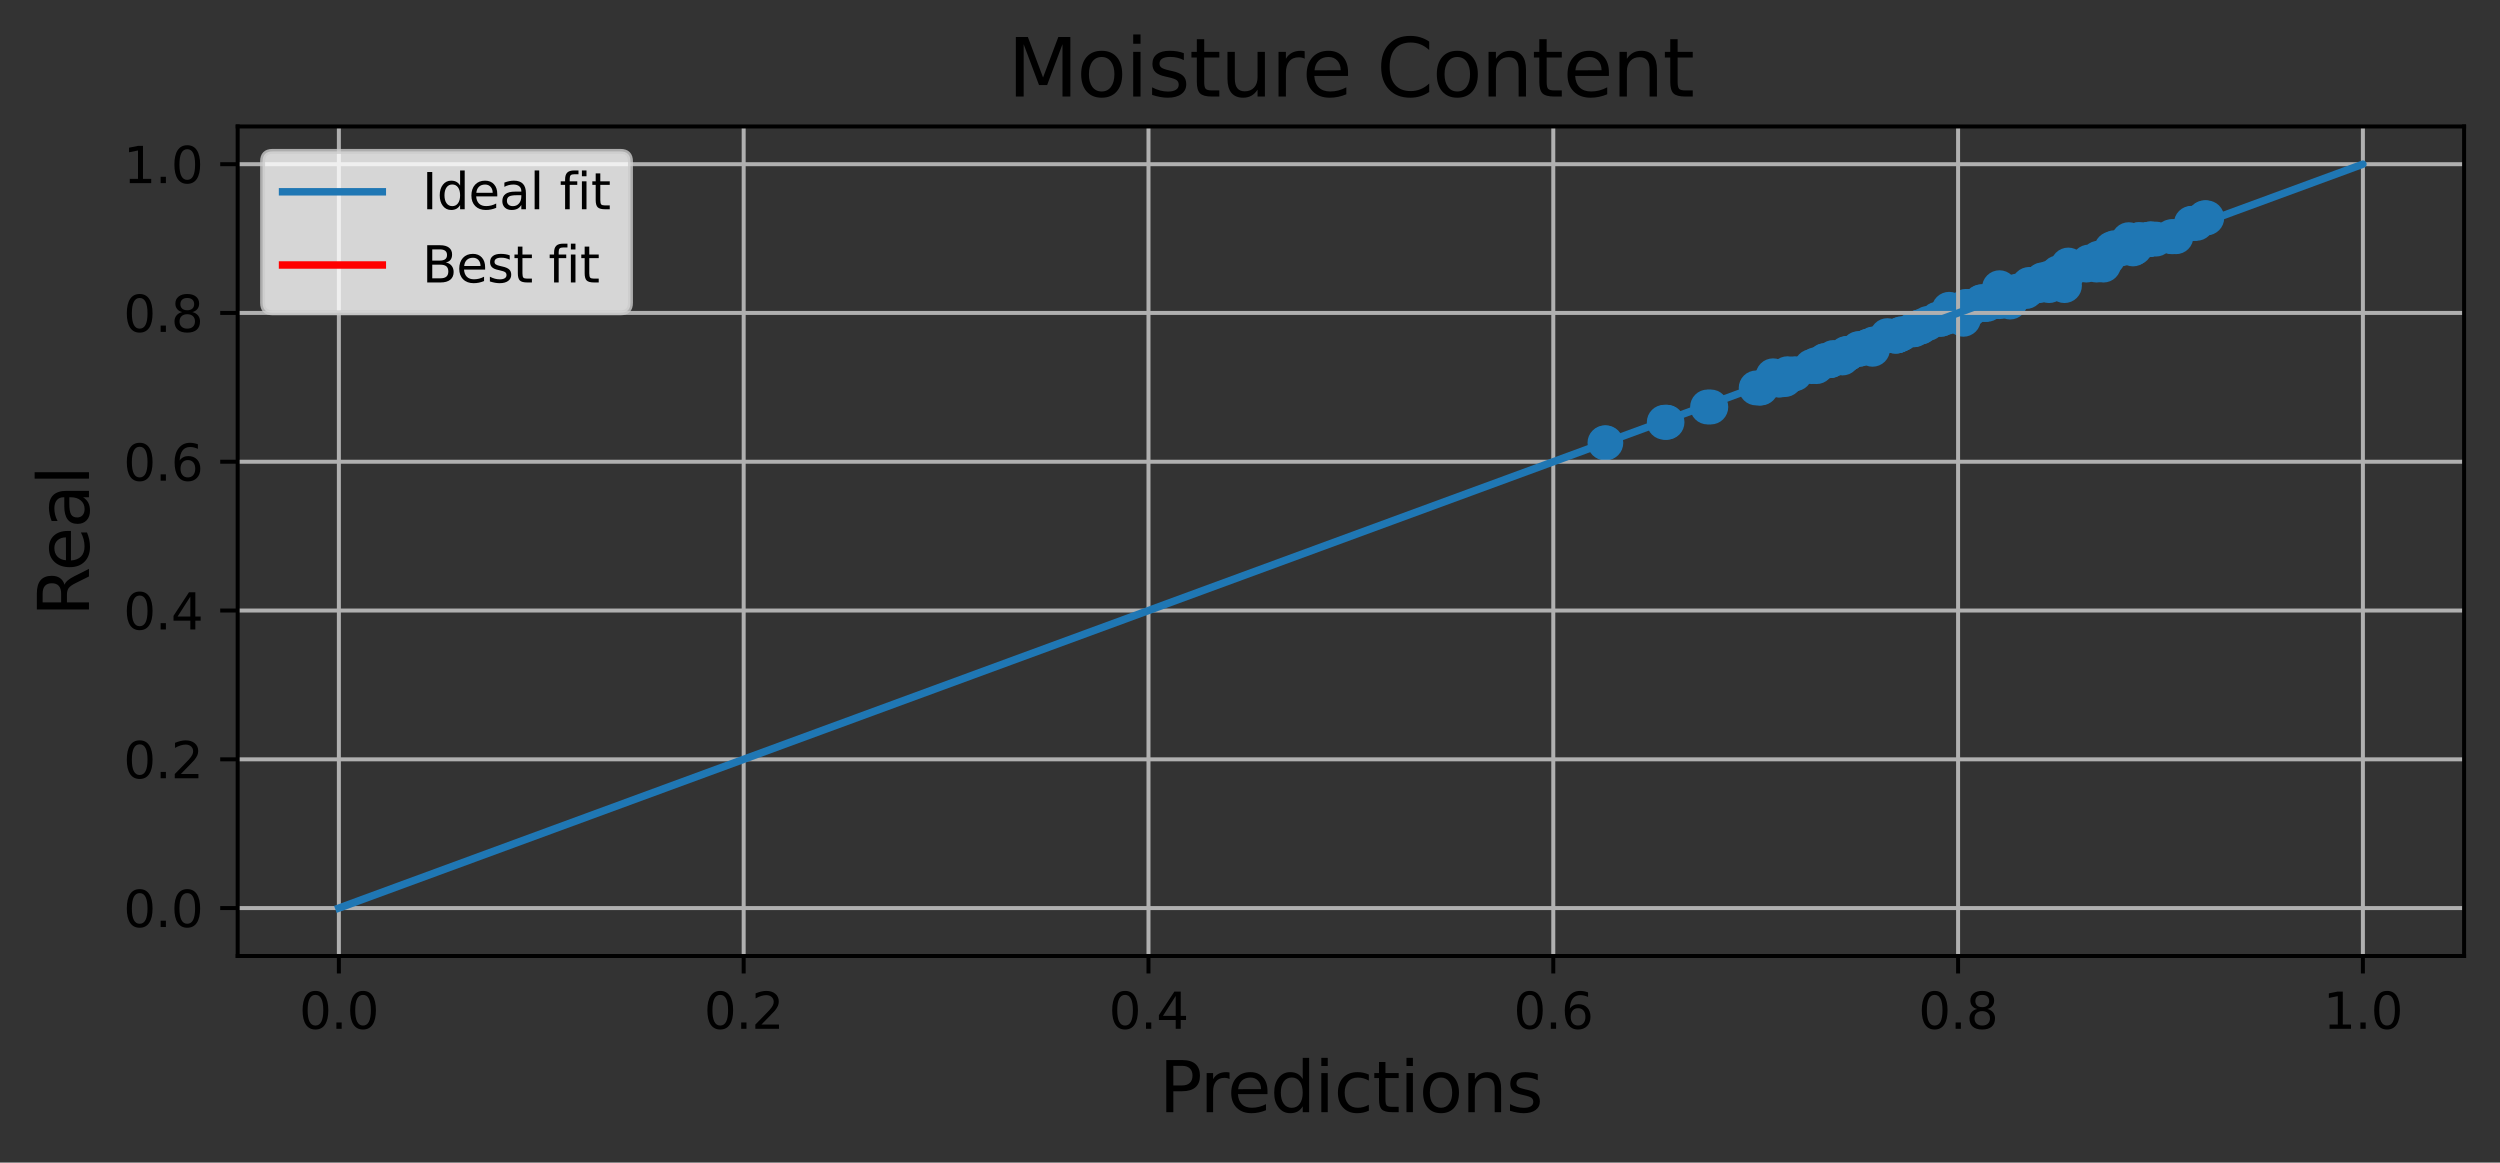 <?xml version="1.0" encoding="utf-8" standalone="no"?>
<!DOCTYPE svg PUBLIC "-//W3C//DTD SVG 1.1//EN"
  "http://www.w3.org/Graphics/SVG/1.1/DTD/svg11.dtd">
<svg xmlns:xlink="http://www.w3.org/1999/xlink" width="501.252pt" height="233.105pt" viewBox="0 0 501.252 233.105" xmlns="http://www.w3.org/2000/svg" version="1.1">
 <rect x="0" y="0" width="501.252" height="233.105" fill="#333333" stroke="none"/>
 <defs>
  <style type="text/css">*{stroke-linejoin: round; stroke-linecap: butt}</style>
 </defs>
 <g id="figure_1">
  <g id="patch_1">
   <path d="M 0 233.105 
L 501.252 233.105 
L 501.252 0 
L 0 0 
L 0 233.105 
z
" style="fill: none"/>
  </g>
  <g id="axes_1">
   <g id="patch_2">
    <path d="M 47.653 191.678 
L 494.053 191.678 
L 494.053 25.358 
L 47.653 25.358 
L 47.653 191.678 
z
" style="fill: none"/>
   </g>
   <g id="PathCollection_1">
    <defs>
     <path id="m47bbb4e711" d="M 0 3 
C 0.796 3 1.559 2.684 2.121 2.121 
C 2.684 1.559 3 0.796 3 0 
C 3 -0.796 2.684 -1.559 2.121 -2.121 
C 1.559 -2.684 0.796 -3 0 -3 
C -0.796 -3 -1.559 -2.684 -2.121 -2.121 
C -2.684 -1.559 -3 -0.796 -3 0 
C -3 0.796 -2.684 1.559 -2.121 2.121 
C -1.559 2.684 -0.796 3 0 3 
z
" style="stroke: #1f77b4"/>
    </defs>
    <g clip-path="url(#p35762d4faa)">
     <use xlink:href="#m47bbb4e711" x="432.263" y="47.937" style="fill: #1f77b4; stroke: #1f77b4"/>
     <use xlink:href="#m47bbb4e711" x="408.811" y="56.633" style="fill: #1f77b4; stroke: #1f77b4"/>
     <use xlink:href="#m47bbb4e711" x="380.241" y="67.297" style="fill: #1f77b4; stroke: #1f77b4"/>
     <use xlink:href="#m47bbb4e711" x="410.966" y="55.723" style="fill: #1f77b4; stroke: #1f77b4"/>
     <use xlink:href="#m47bbb4e711" x="439.769" y="44.775" style="fill: #1f77b4; stroke: #1f77b4"/>
     <use xlink:href="#m47bbb4e711" x="380.142" y="67.402" style="fill: #1f77b4; stroke: #1f77b4"/>
     <use xlink:href="#m47bbb4e711" x="418.311" y="53.143" style="fill: #1f77b4; stroke: #1f77b4"/>
     <use xlink:href="#m47bbb4e711" x="425.212" y="49.906" style="fill: #1f77b4; stroke: #1f77b4"/>
     <use xlink:href="#m47bbb4e711" x="356.083" y="76.098" style="fill: #1f77b4; stroke: #1f77b4"/>
     <use xlink:href="#m47bbb4e711" x="431.248" y="47.907" style="fill: #1f77b4; stroke: #1f77b4"/>
     <use xlink:href="#m47bbb4e711" x="397.761" y="60.556" style="fill: #1f77b4; stroke: #1f77b4"/>
     <use xlink:href="#m47bbb4e711" x="380.486" y="67.297" style="fill: #1f77b4; stroke: #1f77b4"/>
     <use xlink:href="#m47bbb4e711" x="440.421" y="44.775" style="fill: #1f77b4; stroke: #1f77b4"/>
     <use xlink:href="#m47bbb4e711" x="403.177" y="58.617" style="fill: #1f77b4; stroke: #1f77b4"/>
     <use xlink:href="#m47bbb4e711" x="393.08" y="62.554" style="fill: #1f77b4; stroke: #1f77b4"/>
     <use xlink:href="#m47bbb4e711" x="352.87" y="77.783" style="fill: #1f77b4; stroke: #1f77b4"/>
     <use xlink:href="#m47bbb4e711" x="352.773" y="77.783" style="fill: #1f77b4; stroke: #1f77b4"/>
     <use xlink:href="#m47bbb4e711" x="397.907" y="61.018" style="fill: #1f77b4; stroke: #1f77b4"/>
     <use xlink:href="#m47bbb4e711" x="321.968" y="88.791" style="fill: #1f77b4; stroke: #1f77b4"/>
     <use xlink:href="#m47bbb4e711" x="435.382" y="47.46" style="fill: #1f77b4; stroke: #1f77b4"/>
     <use xlink:href="#m47bbb4e711" x="410.043" y="56.484" style="fill: #1f77b4; stroke: #1f77b4"/>
     <use xlink:href="#m47bbb4e711" x="397.15" y="60.556" style="fill: #1f77b4; stroke: #1f77b4"/>
     <use xlink:href="#m47bbb4e711" x="370.442" y="70.892" style="fill: #1f77b4; stroke: #1f77b4"/>
     <use xlink:href="#m47bbb4e711" x="400.089" y="60.481" style="fill: #1f77b4; stroke: #1f77b4"/>
     <use xlink:href="#m47bbb4e711" x="359.894" y="74.934" style="fill: #1f77b4; stroke: #1f77b4"/>
     <use xlink:href="#m47bbb4e711" x="394.152" y="61.436" style="fill: #1f77b4; stroke: #1f77b4"/>
     <use xlink:href="#m47bbb4e711" x="394.925" y="62.017" style="fill: #1f77b4; stroke: #1f77b4"/>
     <use xlink:href="#m47bbb4e711" x="430.423" y="48.057" style="fill: #1f77b4; stroke: #1f77b4"/>
     <use xlink:href="#m47bbb4e711" x="428.961" y="48.057" style="fill: #1f77b4; stroke: #1f77b4"/>
     <use xlink:href="#m47bbb4e711" x="355.484" y="76.172" style="fill: #1f77b4; stroke: #1f77b4"/>
     <use xlink:href="#m47bbb4e711" x="423.987" y="49.667" style="fill: #1f77b4; stroke: #1f77b4"/>
     <use xlink:href="#m47bbb4e711" x="393.159" y="62.554" style="fill: #1f77b4; stroke: #1f77b4"/>
     <use xlink:href="#m47bbb4e711" x="439.374" y="44.775" style="fill: #1f77b4; stroke: #1f77b4"/>
     <use xlink:href="#m47bbb4e711" x="427.671" y="49.906" style="fill: #1f77b4; stroke: #1f77b4"/>
     <use xlink:href="#m47bbb4e711" x="414.06" y="54.709" style="fill: #1f77b4; stroke: #1f77b4"/>
     <use xlink:href="#m47bbb4e711" x="386.515" y="64.851" style="fill: #1f77b4; stroke: #1f77b4"/>
     <use xlink:href="#m47bbb4e711" x="370.147" y="70.892" style="fill: #1f77b4; stroke: #1f77b4"/>
     <use xlink:href="#m47bbb4e711" x="390.813" y="62.017" style="fill: #1f77b4; stroke: #1f77b4"/>
     <use xlink:href="#m47bbb4e711" x="393.661" y="64.016" style="fill: #1f77b4; stroke: #1f77b4"/>
     <use xlink:href="#m47bbb4e711" x="421.749" y="53.143" style="fill: #1f77b4; stroke: #1f77b4"/>
     <use xlink:href="#m47bbb4e711" x="398.045" y="60.556" style="fill: #1f77b4; stroke: #1f77b4"/>
     <use xlink:href="#m47bbb4e711" x="406.855" y="57.438" style="fill: #1f77b4; stroke: #1f77b4"/>
     <use xlink:href="#m47bbb4e711" x="407.481" y="57.036" style="fill: #1f77b4; stroke: #1f77b4"/>
     <use xlink:href="#m47bbb4e711" x="410.479" y="56.484" style="fill: #1f77b4; stroke: #1f77b4"/>
     <use xlink:href="#m47bbb4e711" x="400.905" y="60.481" style="fill: #1f77b4; stroke: #1f77b4"/>
     <use xlink:href="#m47bbb4e711" x="428.803" y="48.057" style="fill: #1f77b4; stroke: #1f77b4"/>
     <use xlink:href="#m47bbb4e711" x="436.278" y="47.46" style="fill: #1f77b4; stroke: #1f77b4"/>
     <use xlink:href="#m47bbb4e711" x="367.012" y="72.294" style="fill: #1f77b4; stroke: #1f77b4"/>
     <use xlink:href="#m47bbb4e711" x="394.25" y="62.017" style="fill: #1f77b4; stroke: #1f77b4"/>
     <use xlink:href="#m47bbb4e711" x="431.162" y="47.907" style="fill: #1f77b4; stroke: #1f77b4"/>
     <use xlink:href="#m47bbb4e711" x="411.674" y="55.723" style="fill: #1f77b4; stroke: #1f77b4"/>
     <use xlink:href="#m47bbb4e711" x="400.9" y="57.692" style="fill: #1f77b4; stroke: #1f77b4"/>
     <use xlink:href="#m47bbb4e711" x="374.59" y="69.415" style="fill: #1f77b4; stroke: #1f77b4"/>
     <use xlink:href="#m47bbb4e711" x="358.823" y="75.352" style="fill: #1f77b4; stroke: #1f77b4"/>
     <use xlink:href="#m47bbb4e711" x="380.004" y="67.402" style="fill: #1f77b4; stroke: #1f77b4"/>
     <use xlink:href="#m47bbb4e711" x="423.382" y="49.906" style="fill: #1f77b4; stroke: #1f77b4"/>
     <use xlink:href="#m47bbb4e711" x="395.056" y="62.017" style="fill: #1f77b4; stroke: #1f77b4"/>
     <use xlink:href="#m47bbb4e711" x="357.083" y="76.172" style="fill: #1f77b4; stroke: #1f77b4"/>
     <use xlink:href="#m47bbb4e711" x="424.4" y="49.906" style="fill: #1f77b4; stroke: #1f77b4"/>
     <use xlink:href="#m47bbb4e711" x="389.2" y="63.986" style="fill: #1f77b4; stroke: #1f77b4"/>
     <use xlink:href="#m47bbb4e711" x="372.793" y="70.027" style="fill: #1f77b4; stroke: #1f77b4"/>
     <use xlink:href="#m47bbb4e711" x="413.924" y="57.259" style="fill: #1f77b4; stroke: #1f77b4"/>
     <use xlink:href="#m47bbb4e711" x="364.213" y="73.502" style="fill: #1f77b4; stroke: #1f77b4"/>
     <use xlink:href="#m47bbb4e711" x="389.936" y="63.569" style="fill: #1f77b4; stroke: #1f77b4"/>
     <use xlink:href="#m47bbb4e711" x="422.6" y="51.756" style="fill: #1f77b4; stroke: #1f77b4"/>
     <use xlink:href="#m47bbb4e711" x="390.505" y="63.569" style="fill: #1f77b4; stroke: #1f77b4"/>
     <use xlink:href="#m47bbb4e711" x="342.371" y="81.601" style="fill: #1f77b4; stroke: #1f77b4"/>
     <use xlink:href="#m47bbb4e711" x="358.396" y="74.934" style="fill: #1f77b4; stroke: #1f77b4"/>
     <use xlink:href="#m47bbb4e711" x="381.235" y="66.954" style="fill: #1f77b4; stroke: #1f77b4"/>
     <use xlink:href="#m47bbb4e711" x="367.587" y="71.683" style="fill: #1f77b4; stroke: #1f77b4"/>
     <use xlink:href="#m47bbb4e711" x="409.649" y="56.126" style="fill: #1f77b4; stroke: #1f77b4"/>
     <use xlink:href="#m47bbb4e711" x="364.112" y="73.114" style="fill: #1f77b4; stroke: #1f77b4"/>
     <use xlink:href="#m47bbb4e711" x="410.836" y="57.259" style="fill: #1f77b4; stroke: #1f77b4"/>
     <use xlink:href="#m47bbb4e711" x="403.366" y="58.617" style="fill: #1f77b4; stroke: #1f77b4"/>
     <use xlink:href="#m47bbb4e711" x="395.338" y="61.436" style="fill: #1f77b4; stroke: #1f77b4"/>
     <use xlink:href="#m47bbb4e711" x="395.183" y="61.436" style="fill: #1f77b4; stroke: #1f77b4"/>
     <use xlink:href="#m47bbb4e711" x="406.709" y="57.259" style="fill: #1f77b4; stroke: #1f77b4"/>
     <use xlink:href="#m47bbb4e711" x="414.587" y="54.709" style="fill: #1f77b4; stroke: #1f77b4"/>
     <use xlink:href="#m47bbb4e711" x="385.031" y="65.537" style="fill: #1f77b4; stroke: #1f77b4"/>
     <use xlink:href="#m47bbb4e711" x="406.843" y="57.036" style="fill: #1f77b4; stroke: #1f77b4"/>
     <use xlink:href="#m47bbb4e711" x="430.716" y="48.057" style="fill: #1f77b4; stroke: #1f77b4"/>
     <use xlink:href="#m47bbb4e711" x="380.512" y="67.297" style="fill: #1f77b4; stroke: #1f77b4"/>
     <use xlink:href="#m47bbb4e711" x="383.811" y="66.119" style="fill: #1f77b4; stroke: #1f77b4"/>
     <use xlink:href="#m47bbb4e711" x="398.68" y="60.556" style="fill: #1f77b4; stroke: #1f77b4"/>
     <use xlink:href="#m47bbb4e711" x="355.291" y="76.172" style="fill: #1f77b4; stroke: #1f77b4"/>
     <use xlink:href="#m47bbb4e711" x="442.164" y="43.686" style="fill: #1f77b4; stroke: #1f77b4"/>
     <use xlink:href="#m47bbb4e711" x="406.936" y="57.438" style="fill: #1f77b4; stroke: #1f77b4"/>
     <use xlink:href="#m47bbb4e711" x="394.645" y="62.017" style="fill: #1f77b4; stroke: #1f77b4"/>
     <use xlink:href="#m47bbb4e711" x="408.829" y="57.259" style="fill: #1f77b4; stroke: #1f77b4"/>
     <use xlink:href="#m47bbb4e711" x="401.613" y="59.527" style="fill: #1f77b4; stroke: #1f77b4"/>
     <use xlink:href="#m47bbb4e711" x="333.689" y="84.659" style="fill: #1f77b4; stroke: #1f77b4"/>
     <use xlink:href="#m47bbb4e711" x="370.559" y="70.892" style="fill: #1f77b4; stroke: #1f77b4"/>
     <use xlink:href="#m47bbb4e711" x="370.559" y="70.892" style="fill: #1f77b4; stroke: #1f77b4"/>
     <use xlink:href="#m47bbb4e711" x="384.912" y="65.537" style="fill: #1f77b4; stroke: #1f77b4"/>
     <use xlink:href="#m47bbb4e711" x="397.445" y="60.481" style="fill: #1f77b4; stroke: #1f77b4"/>
     <use xlink:href="#m47bbb4e711" x="355.504" y="75.352" style="fill: #1f77b4; stroke: #1f77b4"/>
     <use xlink:href="#m47bbb4e711" x="428.08" y="49.667" style="fill: #1f77b4; stroke: #1f77b4"/>
     <use xlink:href="#m47bbb4e711" x="372.897" y="69.908" style="fill: #1f77b4; stroke: #1f77b4"/>
     <use xlink:href="#m47bbb4e711" x="418.799" y="52.546" style="fill: #1f77b4; stroke: #1f77b4"/>
     <use xlink:href="#m47bbb4e711" x="430.707" y="48.057" style="fill: #1f77b4; stroke: #1f77b4"/>
     <use xlink:href="#m47bbb4e711" x="385.134" y="65.567" style="fill: #1f77b4; stroke: #1f77b4"/>
     <use xlink:href="#m47bbb4e711" x="389.139" y="64.016" style="fill: #1f77b4; stroke: #1f77b4"/>
     <use xlink:href="#m47bbb4e711" x="402.792" y="59.527" style="fill: #1f77b4; stroke: #1f77b4"/>
     <use xlink:href="#m47bbb4e711" x="375.446" y="70.027" style="fill: #1f77b4; stroke: #1f77b4"/>
     <use xlink:href="#m47bbb4e711" x="372.62" y="69.908" style="fill: #1f77b4; stroke: #1f77b4"/>
     <use xlink:href="#m47bbb4e711" x="364.518" y="73.114" style="fill: #1f77b4; stroke: #1f77b4"/>
     <use xlink:href="#m47bbb4e711" x="381.244" y="66.954" style="fill: #1f77b4; stroke: #1f77b4"/>
     <use xlink:href="#m47bbb4e711" x="353.078" y="77.783" style="fill: #1f77b4; stroke: #1f77b4"/>
     <use xlink:href="#m47bbb4e711" x="403.035" y="60.556" style="fill: #1f77b4; stroke: #1f77b4"/>
     <use xlink:href="#m47bbb4e711" x="420.373" y="53.143" style="fill: #1f77b4; stroke: #1f77b4"/>
     <use xlink:href="#m47bbb4e711" x="358.287" y="75.531" style="fill: #1f77b4; stroke: #1f77b4"/>
     <use xlink:href="#m47bbb4e711" x="420.761" y="51.756" style="fill: #1f77b4; stroke: #1f77b4"/>
     <use xlink:href="#m47bbb4e711" x="426.823" y="48.057" style="fill: #1f77b4; stroke: #1f77b4"/>
     <use xlink:href="#m47bbb4e711" x="378.421" y="67.297" style="fill: #1f77b4; stroke: #1f77b4"/>
     <use xlink:href="#m47bbb4e711" x="352.116" y="77.783" style="fill: #1f77b4; stroke: #1f77b4"/>
     <use xlink:href="#m47bbb4e711" x="393.196" y="62.554" style="fill: #1f77b4; stroke: #1f77b4"/>
     <use xlink:href="#m47bbb4e711" x="356.658" y="76.172" style="fill: #1f77b4; stroke: #1f77b4"/>
     <use xlink:href="#m47bbb4e711" x="365.874" y="72.354" style="fill: #1f77b4; stroke: #1f77b4"/>
     <use xlink:href="#m47bbb4e711" x="414.2" y="54.709" style="fill: #1f77b4; stroke: #1f77b4"/>
     <use xlink:href="#m47bbb4e711" x="397.881" y="61.018" style="fill: #1f77b4; stroke: #1f77b4"/>
     <use xlink:href="#m47bbb4e711" x="369.421" y="71.772" style="fill: #1f77b4; stroke: #1f77b4"/>
     <use xlink:href="#m47bbb4e711" x="334.047" y="84.659" style="fill: #1f77b4; stroke: #1f77b4"/>
     <use xlink:href="#m47bbb4e711" x="321.797" y="88.791" style="fill: #1f77b4; stroke: #1f77b4"/>
     <use xlink:href="#m47bbb4e711" x="383.532" y="66.119" style="fill: #1f77b4; stroke: #1f77b4"/>
     <use xlink:href="#m47bbb4e711" x="343.016" y="81.601" style="fill: #1f77b4; stroke: #1f77b4"/>
     <use xlink:href="#m47bbb4e711" x="439.767" y="44.775" style="fill: #1f77b4; stroke: #1f77b4"/>
     <use xlink:href="#m47bbb4e711" x="363.204" y="73.502" style="fill: #1f77b4; stroke: #1f77b4"/>
     <use xlink:href="#m47bbb4e711" x="442.016" y="43.686" style="fill: #1f77b4; stroke: #1f77b4"/>
     <use xlink:href="#m47bbb4e711" x="430.884" y="48.057" style="fill: #1f77b4; stroke: #1f77b4"/>
     <use xlink:href="#m47bbb4e711" x="395.589" y="61.436" style="fill: #1f77b4; stroke: #1f77b4"/>
     <use xlink:href="#m47bbb4e711" x="375.786" y="68.983" style="fill: #1f77b4; stroke: #1f77b4"/>
     <use xlink:href="#m47bbb4e711" x="399.585" y="60.481" style="fill: #1f77b4; stroke: #1f77b4"/>
     <use xlink:href="#m47bbb4e711" x="401.714" y="59.527" style="fill: #1f77b4; stroke: #1f77b4"/>
     <use xlink:href="#m47bbb4e711" x="410.232" y="56.633" style="fill: #1f77b4; stroke: #1f77b4"/>
     <use xlink:href="#m47bbb4e711" x="356.561" y="76.172" style="fill: #1f77b4; stroke: #1f77b4"/>
     <use xlink:href="#m47bbb4e711" x="375.612" y="68.983" style="fill: #1f77b4; stroke: #1f77b4"/>
     <use xlink:href="#m47bbb4e711" x="357.886" y="76.098" style="fill: #1f77b4; stroke: #1f77b4"/>
     <use xlink:href="#m47bbb4e711" x="388.475" y="63.986" style="fill: #1f77b4; stroke: #1f77b4"/>
     <use xlink:href="#m47bbb4e711" x="404.49" y="58.363" style="fill: #1f77b4; stroke: #1f77b4"/>
     <use xlink:href="#m47bbb4e711" x="372.671" y="70.027" style="fill: #1f77b4; stroke: #1f77b4"/>
     <use xlink:href="#m47bbb4e711" x="411.95" y="55.574" style="fill: #1f77b4; stroke: #1f77b4"/>
     <use xlink:href="#m47bbb4e711" x="407.252" y="57.692" style="fill: #1f77b4; stroke: #1f77b4"/>
     <use xlink:href="#m47bbb4e711" x="406.206" y="58.453" style="fill: #1f77b4; stroke: #1f77b4"/>
     <use xlink:href="#m47bbb4e711" x="414.686" y="53.143" style="fill: #1f77b4; stroke: #1f77b4"/>
     <use xlink:href="#m47bbb4e711" x="408.329" y="57.259" style="fill: #1f77b4; stroke: #1f77b4"/>
     <use xlink:href="#m47bbb4e711" x="421.359" y="52.307" style="fill: #1f77b4; stroke: #1f77b4"/>
     <use xlink:href="#m47bbb4e711" x="366.521" y="72.354" style="fill: #1f77b4; stroke: #1f77b4"/>
     <use xlink:href="#m47bbb4e711" x="442.457" y="43.686" style="fill: #1f77b4; stroke: #1f77b4"/>
     <use xlink:href="#m47bbb4e711" x="398.413" y="61.018" style="fill: #1f77b4; stroke: #1f77b4"/>
     <use xlink:href="#m47bbb4e711" x="384.981" y="65.537" style="fill: #1f77b4; stroke: #1f77b4"/>
     <use xlink:href="#m47bbb4e711" x="409.511" y="56.126" style="fill: #1f77b4; stroke: #1f77b4"/>
     <use xlink:href="#m47bbb4e711" x="412.66" y="54.709" style="fill: #1f77b4; stroke: #1f77b4"/>
     <use xlink:href="#m47bbb4e711" x="334.237" y="84.659" style="fill: #1f77b4; stroke: #1f77b4"/>
     <use xlink:href="#m47bbb4e711" x="366.285" y="72.354" style="fill: #1f77b4; stroke: #1f77b4"/>
     <use xlink:href="#m47bbb4e711" x="403.498" y="58.617" style="fill: #1f77b4; stroke: #1f77b4"/>
     <use xlink:href="#m47bbb4e711" x="374.527" y="69.415" style="fill: #1f77b4; stroke: #1f77b4"/>
     <use xlink:href="#m47bbb4e711" x="435.713" y="47.46" style="fill: #1f77b4; stroke: #1f77b4"/>
     <use xlink:href="#m47bbb4e711" x="358.554" y="75.352" style="fill: #1f77b4; stroke: #1f77b4"/>
     <use xlink:href="#m47bbb4e711" x="358.713" y="75.352" style="fill: #1f77b4; stroke: #1f77b4"/>
     <use xlink:href="#m47bbb4e711" x="365.866" y="72.294" style="fill: #1f77b4; stroke: #1f77b4"/>
     <use xlink:href="#m47bbb4e711" x="366.94" y="72.294" style="fill: #1f77b4; stroke: #1f77b4"/>
     <use xlink:href="#m47bbb4e711" x="406.999" y="57.438" style="fill: #1f77b4; stroke: #1f77b4"/>
    </g>
   </g>
   <g id="matplotlib.axis_1">
    <g id="xtick_1">
     <g id="line2d_1">
      <path d="M 67.943 191.678 
L 67.943 25.358 
" clip-path="url(#p35762d4faa)" style="fill: none; stroke: #b0b0b0; stroke-width: 0.8; stroke-linecap: square"/>
     </g>
     <g id="line2d_2">
      <defs>
       <path id="m070d5ed80e" d="M 0 0 
L 0 3.5 
" style="stroke: #000000; stroke-width: 0.8"/>
      </defs>
      <g>
       <use xlink:href="#m070d5ed80e" x="67.943" y="191.678" style="stroke: #000000; stroke-width: 0.8"/>
      </g>
     </g>
     <g id="text_1">
      <!-- 0.0 -->
      <g transform="translate(59.992 206.276) scale(0.1 -0.1)">
       <defs>
        <path id="DejaVuSans-30" d="M 2034 4250 
Q 1547 4250 1301 3770 
Q 1056 3291 1056 2328 
Q 1056 1369 1301 889 
Q 1547 409 2034 409 
Q 2525 409 2770 889 
Q 3016 1369 3016 2328 
Q 3016 3291 2770 3770 
Q 2525 4250 2034 4250 
z
M 2034 4750 
Q 2819 4750 3233 4129 
Q 3647 3509 3647 2328 
Q 3647 1150 3233 529 
Q 2819 -91 2034 -91 
Q 1250 -91 836 529 
Q 422 1150 422 2328 
Q 422 3509 836 4129 
Q 1250 4750 2034 4750 
z
" transform="scale(0.016)"/>
        <path id="DejaVuSans-2e" d="M 684 794 
L 1344 794 
L 1344 0 
L 684 0 
L 684 794 
z
" transform="scale(0.016)"/>
       </defs>
       <use xlink:href="#DejaVuSans-30"/>
       <use xlink:href="#DejaVuSans-2e" x="63.623"/>
       <use xlink:href="#DejaVuSans-30" x="95.41"/>
      </g>
     </g>
    </g>
    <g id="xtick_2">
     <g id="line2d_3">
      <path d="M 149.107 191.678 
L 149.107 25.358 
" clip-path="url(#p35762d4faa)" style="fill: none; stroke: #b0b0b0; stroke-width: 0.8; stroke-linecap: square"/>
     </g>
     <g id="line2d_4">
      <g>
       <use xlink:href="#m070d5ed80e" x="149.107" y="191.678" style="stroke: #000000; stroke-width: 0.8"/>
      </g>
     </g>
     <g id="text_2">
      <!-- 0.2 -->
      <g transform="translate(141.155 206.276) scale(0.1 -0.1)">
       <defs>
        <path id="DejaVuSans-32" d="M 1228 531 
L 3431 531 
L 3431 0 
L 469 0 
L 469 531 
Q 828 903 1448 1529 
Q 2069 2156 2228 2338 
Q 2531 2678 2651 2914 
Q 2772 3150 2772 3378 
Q 2772 3750 2511 3984 
Q 2250 4219 1831 4219 
Q 1534 4219 1204 4116 
Q 875 4013 500 3803 
L 500 4441 
Q 881 4594 1212 4672 
Q 1544 4750 1819 4750 
Q 2544 4750 2975 4387 
Q 3406 4025 3406 3419 
Q 3406 3131 3298 2873 
Q 3191 2616 2906 2266 
Q 2828 2175 2409 1742 
Q 1991 1309 1228 531 
z
" transform="scale(0.016)"/>
       </defs>
       <use xlink:href="#DejaVuSans-30"/>
       <use xlink:href="#DejaVuSans-2e" x="63.623"/>
       <use xlink:href="#DejaVuSans-32" x="95.41"/>
      </g>
     </g>
    </g>
    <g id="xtick_3">
     <g id="line2d_5">
      <path d="M 230.271 191.678 
L 230.271 25.358 
" clip-path="url(#p35762d4faa)" style="fill: none; stroke: #b0b0b0; stroke-width: 0.8; stroke-linecap: square"/>
     </g>
     <g id="line2d_6">
      <g>
       <use xlink:href="#m070d5ed80e" x="230.271" y="191.678" style="stroke: #000000; stroke-width: 0.8"/>
      </g>
     </g>
     <g id="text_3">
      <!-- 0.4 -->
      <g transform="translate(222.319 206.276) scale(0.1 -0.1)">
       <defs>
        <path id="DejaVuSans-34" d="M 2419 4116 
L 825 1625 
L 2419 1625 
L 2419 4116 
z
M 2253 4666 
L 3047 4666 
L 3047 1625 
L 3713 1625 
L 3713 1100 
L 3047 1100 
L 3047 0 
L 2419 0 
L 2419 1100 
L 313 1100 
L 313 1709 
L 2253 4666 
z
" transform="scale(0.016)"/>
       </defs>
       <use xlink:href="#DejaVuSans-30"/>
       <use xlink:href="#DejaVuSans-2e" x="63.623"/>
       <use xlink:href="#DejaVuSans-34" x="95.41"/>
      </g>
     </g>
    </g>
    <g id="xtick_4">
     <g id="line2d_7">
      <path d="M 311.434 191.678 
L 311.434 25.358 
" clip-path="url(#p35762d4faa)" style="fill: none; stroke: #b0b0b0; stroke-width: 0.8; stroke-linecap: square"/>
     </g>
     <g id="line2d_8">
      <g>
       <use xlink:href="#m070d5ed80e" x="311.434" y="191.678" style="stroke: #000000; stroke-width: 0.8"/>
      </g>
     </g>
     <g id="text_4">
      <!-- 0.6 -->
      <g transform="translate(303.483 206.276) scale(0.1 -0.1)">
       <defs>
        <path id="DejaVuSans-36" d="M 2113 2584 
Q 1688 2584 1439 2293 
Q 1191 2003 1191 1497 
Q 1191 994 1439 701 
Q 1688 409 2113 409 
Q 2538 409 2786 701 
Q 3034 994 3034 1497 
Q 3034 2003 2786 2293 
Q 2538 2584 2113 2584 
z
M 3366 4563 
L 3366 3988 
Q 3128 4100 2886 4159 
Q 2644 4219 2406 4219 
Q 1781 4219 1451 3797 
Q 1122 3375 1075 2522 
Q 1259 2794 1537 2939 
Q 1816 3084 2150 3084 
Q 2853 3084 3261 2657 
Q 3669 2231 3669 1497 
Q 3669 778 3244 343 
Q 2819 -91 2113 -91 
Q 1303 -91 875 529 
Q 447 1150 447 2328 
Q 447 3434 972 4092 
Q 1497 4750 2381 4750 
Q 2619 4750 2861 4703 
Q 3103 4656 3366 4563 
z
" transform="scale(0.016)"/>
       </defs>
       <use xlink:href="#DejaVuSans-30"/>
       <use xlink:href="#DejaVuSans-2e" x="63.623"/>
       <use xlink:href="#DejaVuSans-36" x="95.41"/>
      </g>
     </g>
    </g>
    <g id="xtick_5">
     <g id="line2d_9">
      <path d="M 392.598 191.678 
L 392.598 25.358 
" clip-path="url(#p35762d4faa)" style="fill: none; stroke: #b0b0b0; stroke-width: 0.8; stroke-linecap: square"/>
     </g>
     <g id="line2d_10">
      <g>
       <use xlink:href="#m070d5ed80e" x="392.598" y="191.678" style="stroke: #000000; stroke-width: 0.8"/>
      </g>
     </g>
     <g id="text_5">
      <!-- 0.8 -->
      <g transform="translate(384.646 206.276) scale(0.1 -0.1)">
       <defs>
        <path id="DejaVuSans-38" d="M 2034 2216 
Q 1584 2216 1326 1975 
Q 1069 1734 1069 1313 
Q 1069 891 1326 650 
Q 1584 409 2034 409 
Q 2484 409 2743 651 
Q 3003 894 3003 1313 
Q 3003 1734 2745 1975 
Q 2488 2216 2034 2216 
z
M 1403 2484 
Q 997 2584 770 2862 
Q 544 3141 544 3541 
Q 544 4100 942 4425 
Q 1341 4750 2034 4750 
Q 2731 4750 3128 4425 
Q 3525 4100 3525 3541 
Q 3525 3141 3298 2862 
Q 3072 2584 2669 2484 
Q 3125 2378 3379 2068 
Q 3634 1759 3634 1313 
Q 3634 634 3220 271 
Q 2806 -91 2034 -91 
Q 1263 -91 848 271 
Q 434 634 434 1313 
Q 434 1759 690 2068 
Q 947 2378 1403 2484 
z
M 1172 3481 
Q 1172 3119 1398 2916 
Q 1625 2713 2034 2713 
Q 2441 2713 2670 2916 
Q 2900 3119 2900 3481 
Q 2900 3844 2670 4047 
Q 2441 4250 2034 4250 
Q 1625 4250 1398 4047 
Q 1172 3844 1172 3481 
z
" transform="scale(0.016)"/>
       </defs>
       <use xlink:href="#DejaVuSans-30"/>
       <use xlink:href="#DejaVuSans-2e" x="63.623"/>
       <use xlink:href="#DejaVuSans-38" x="95.41"/>
      </g>
     </g>
    </g>
    <g id="xtick_6">
     <g id="line2d_11">
      <path d="M 473.762 191.678 
L 473.762 25.358 
" clip-path="url(#p35762d4faa)" style="fill: none; stroke: #b0b0b0; stroke-width: 0.8; stroke-linecap: square"/>
     </g>
     <g id="line2d_12">
      <g>
       <use xlink:href="#m070d5ed80e" x="473.762" y="191.678" style="stroke: #000000; stroke-width: 0.8"/>
      </g>
     </g>
     <g id="text_6">
      <!-- 1.0 -->
      <g transform="translate(465.81 206.276) scale(0.1 -0.1)">
       <defs>
        <path id="DejaVuSans-31" d="M 794 531 
L 1825 531 
L 1825 4091 
L 703 3866 
L 703 4441 
L 1819 4666 
L 2450 4666 
L 2450 531 
L 3481 531 
L 3481 0 
L 794 0 
L 794 531 
z
" transform="scale(0.016)"/>
       </defs>
       <use xlink:href="#DejaVuSans-31"/>
       <use xlink:href="#DejaVuSans-2e" x="63.623"/>
       <use xlink:href="#DejaVuSans-30" x="95.41"/>
      </g>
     </g>
    </g>
    <g id="text_7">
     <!-- Predictions -->
     <g transform="translate(232.435 222.993) scale(0.14 -0.14)">
      <defs>
       <path id="DejaVuSans-50" d="M 1259 4147 
L 1259 2394 
L 2053 2394 
Q 2494 2394 2734 2622 
Q 2975 2850 2975 3272 
Q 2975 3691 2734 3919 
Q 2494 4147 2053 4147 
L 1259 4147 
z
M 628 4666 
L 2053 4666 
Q 2838 4666 3239 4311 
Q 3641 3956 3641 3272 
Q 3641 2581 3239 2228 
Q 2838 1875 2053 1875 
L 1259 1875 
L 1259 0 
L 628 0 
L 628 4666 
z
" transform="scale(0.016)"/>
       <path id="DejaVuSans-72" d="M 2631 2963 
Q 2534 3019 2420 3045 
Q 2306 3072 2169 3072 
Q 1681 3072 1420 2755 
Q 1159 2438 1159 1844 
L 1159 0 
L 581 0 
L 581 3500 
L 1159 3500 
L 1159 2956 
Q 1341 3275 1631 3429 
Q 1922 3584 2338 3584 
Q 2397 3584 2469 3576 
Q 2541 3569 2628 3553 
L 2631 2963 
z
" transform="scale(0.016)"/>
       <path id="DejaVuSans-65" d="M 3597 1894 
L 3597 1613 
L 953 1613 
Q 991 1019 1311 708 
Q 1631 397 2203 397 
Q 2534 397 2845 478 
Q 3156 559 3463 722 
L 3463 178 
Q 3153 47 2828 -22 
Q 2503 -91 2169 -91 
Q 1331 -91 842 396 
Q 353 884 353 1716 
Q 353 2575 817 3079 
Q 1281 3584 2069 3584 
Q 2775 3584 3186 3129 
Q 3597 2675 3597 1894 
z
M 3022 2063 
Q 3016 2534 2758 2815 
Q 2500 3097 2075 3097 
Q 1594 3097 1305 2825 
Q 1016 2553 972 2059 
L 3022 2063 
z
" transform="scale(0.016)"/>
       <path id="DejaVuSans-64" d="M 2906 2969 
L 2906 4863 
L 3481 4863 
L 3481 0 
L 2906 0 
L 2906 525 
Q 2725 213 2448 61 
Q 2172 -91 1784 -91 
Q 1150 -91 751 415 
Q 353 922 353 1747 
Q 353 2572 751 3078 
Q 1150 3584 1784 3584 
Q 2172 3584 2448 3432 
Q 2725 3281 2906 2969 
z
M 947 1747 
Q 947 1113 1208 752 
Q 1469 391 1925 391 
Q 2381 391 2643 752 
Q 2906 1113 2906 1747 
Q 2906 2381 2643 2742 
Q 2381 3103 1925 3103 
Q 1469 3103 1208 2742 
Q 947 2381 947 1747 
z
" transform="scale(0.016)"/>
       <path id="DejaVuSans-69" d="M 603 3500 
L 1178 3500 
L 1178 0 
L 603 0 
L 603 3500 
z
M 603 4863 
L 1178 4863 
L 1178 4134 
L 603 4134 
L 603 4863 
z
" transform="scale(0.016)"/>
       <path id="DejaVuSans-63" d="M 3122 3366 
L 3122 2828 
Q 2878 2963 2633 3030 
Q 2388 3097 2138 3097 
Q 1578 3097 1268 2742 
Q 959 2388 959 1747 
Q 959 1106 1268 751 
Q 1578 397 2138 397 
Q 2388 397 2633 464 
Q 2878 531 3122 666 
L 3122 134 
Q 2881 22 2623 -34 
Q 2366 -91 2075 -91 
Q 1284 -91 818 406 
Q 353 903 353 1747 
Q 353 2603 823 3093 
Q 1294 3584 2113 3584 
Q 2378 3584 2631 3529 
Q 2884 3475 3122 3366 
z
" transform="scale(0.016)"/>
       <path id="DejaVuSans-74" d="M 1172 4494 
L 1172 3500 
L 2356 3500 
L 2356 3053 
L 1172 3053 
L 1172 1153 
Q 1172 725 1289 603 
Q 1406 481 1766 481 
L 2356 481 
L 2356 0 
L 1766 0 
Q 1100 0 847 248 
Q 594 497 594 1153 
L 594 3053 
L 172 3053 
L 172 3500 
L 594 3500 
L 594 4494 
L 1172 4494 
z
" transform="scale(0.016)"/>
       <path id="DejaVuSans-6f" d="M 1959 3097 
Q 1497 3097 1228 2736 
Q 959 2375 959 1747 
Q 959 1119 1226 758 
Q 1494 397 1959 397 
Q 2419 397 2687 759 
Q 2956 1122 2956 1747 
Q 2956 2369 2687 2733 
Q 2419 3097 1959 3097 
z
M 1959 3584 
Q 2709 3584 3137 3096 
Q 3566 2609 3566 1747 
Q 3566 888 3137 398 
Q 2709 -91 1959 -91 
Q 1206 -91 779 398 
Q 353 888 353 1747 
Q 353 2609 779 3096 
Q 1206 3584 1959 3584 
z
" transform="scale(0.016)"/>
       <path id="DejaVuSans-6e" d="M 3513 2113 
L 3513 0 
L 2938 0 
L 2938 2094 
Q 2938 2591 2744 2837 
Q 2550 3084 2163 3084 
Q 1697 3084 1428 2787 
Q 1159 2491 1159 1978 
L 1159 0 
L 581 0 
L 581 3500 
L 1159 3500 
L 1159 2956 
Q 1366 3272 1645 3428 
Q 1925 3584 2291 3584 
Q 2894 3584 3203 3211 
Q 3513 2838 3513 2113 
z
" transform="scale(0.016)"/>
       <path id="DejaVuSans-73" d="M 2834 3397 
L 2834 2853 
Q 2591 2978 2328 3040 
Q 2066 3103 1784 3103 
Q 1356 3103 1142 2972 
Q 928 2841 928 2578 
Q 928 2378 1081 2264 
Q 1234 2150 1697 2047 
L 1894 2003 
Q 2506 1872 2764 1633 
Q 3022 1394 3022 966 
Q 3022 478 2636 193 
Q 2250 -91 1575 -91 
Q 1294 -91 989 -36 
Q 684 19 347 128 
L 347 722 
Q 666 556 975 473 
Q 1284 391 1588 391 
Q 1994 391 2212 530 
Q 2431 669 2431 922 
Q 2431 1156 2273 1281 
Q 2116 1406 1581 1522 
L 1381 1569 
Q 847 1681 609 1914 
Q 372 2147 372 2553 
Q 372 3047 722 3315 
Q 1072 3584 1716 3584 
Q 2034 3584 2315 3537 
Q 2597 3491 2834 3397 
z
" transform="scale(0.016)"/>
      </defs>
      <use xlink:href="#DejaVuSans-50"/>
      <use xlink:href="#DejaVuSans-72" x="58.553"/>
      <use xlink:href="#DejaVuSans-65" x="97.416"/>
      <use xlink:href="#DejaVuSans-64" x="158.939"/>
      <use xlink:href="#DejaVuSans-69" x="222.416"/>
      <use xlink:href="#DejaVuSans-63" x="250.199"/>
      <use xlink:href="#DejaVuSans-74" x="305.18"/>
      <use xlink:href="#DejaVuSans-69" x="344.389"/>
      <use xlink:href="#DejaVuSans-6f" x="372.172"/>
      <use xlink:href="#DejaVuSans-6e" x="433.354"/>
      <use xlink:href="#DejaVuSans-73" x="496.732"/>
     </g>
    </g>
   </g>
   <g id="matplotlib.axis_2">
    <g id="ytick_1">
     <g id="line2d_13">
      <path d="M 47.653 182.071 
L 494.053 182.071 
" clip-path="url(#p35762d4faa)" style="fill: none; stroke: #b0b0b0; stroke-width: 0.8; stroke-linecap: square"/>
     </g>
     <g id="line2d_14">
      <defs>
       <path id="ma2a7d4034f" d="M 0 0 
L -3.5 0 
" style="stroke: #000000; stroke-width: 0.8"/>
      </defs>
      <g>
       <use xlink:href="#ma2a7d4034f" x="47.653" y="182.071" style="stroke: #000000; stroke-width: 0.8"/>
      </g>
     </g>
     <g id="text_8">
      <!-- 0.0 -->
      <g transform="translate(24.749 185.87) scale(0.1 -0.1)">
       <use xlink:href="#DejaVuSans-30"/>
       <use xlink:href="#DejaVuSans-2e" x="63.623"/>
       <use xlink:href="#DejaVuSans-30" x="95.41"/>
      </g>
     </g>
    </g>
    <g id="ytick_2">
     <g id="line2d_15">
      <path d="M 47.653 152.241 
L 494.053 152.241 
" clip-path="url(#p35762d4faa)" style="fill: none; stroke: #b0b0b0; stroke-width: 0.8; stroke-linecap: square"/>
     </g>
     <g id="line2d_16">
      <g>
       <use xlink:href="#ma2a7d4034f" x="47.653" y="152.241" style="stroke: #000000; stroke-width: 0.8"/>
      </g>
     </g>
     <g id="text_9">
      <!-- 0.2 -->
      <g transform="translate(24.749 156.04) scale(0.1 -0.1)">
       <use xlink:href="#DejaVuSans-30"/>
       <use xlink:href="#DejaVuSans-2e" x="63.623"/>
       <use xlink:href="#DejaVuSans-32" x="95.41"/>
      </g>
     </g>
    </g>
    <g id="ytick_3">
     <g id="line2d_17">
      <path d="M 47.653 122.41 
L 494.053 122.41 
" clip-path="url(#p35762d4faa)" style="fill: none; stroke: #b0b0b0; stroke-width: 0.8; stroke-linecap: square"/>
     </g>
     <g id="line2d_18">
      <g>
       <use xlink:href="#ma2a7d4034f" x="47.653" y="122.41" style="stroke: #000000; stroke-width: 0.8"/>
      </g>
     </g>
     <g id="text_10">
      <!-- 0.4 -->
      <g transform="translate(24.749 126.209) scale(0.1 -0.1)">
       <use xlink:href="#DejaVuSans-30"/>
       <use xlink:href="#DejaVuSans-2e" x="63.623"/>
       <use xlink:href="#DejaVuSans-34" x="95.41"/>
      </g>
     </g>
    </g>
    <g id="ytick_4">
     <g id="line2d_19">
      <path d="M 47.653 92.579 
L 494.053 92.579 
" clip-path="url(#p35762d4faa)" style="fill: none; stroke: #b0b0b0; stroke-width: 0.8; stroke-linecap: square"/>
     </g>
     <g id="line2d_20">
      <g>
       <use xlink:href="#ma2a7d4034f" x="47.653" y="92.579" style="stroke: #000000; stroke-width: 0.8"/>
      </g>
     </g>
     <g id="text_11">
      <!-- 0.6 -->
      <g transform="translate(24.749 96.378) scale(0.1 -0.1)">
       <use xlink:href="#DejaVuSans-30"/>
       <use xlink:href="#DejaVuSans-2e" x="63.623"/>
       <use xlink:href="#DejaVuSans-36" x="95.41"/>
      </g>
     </g>
    </g>
    <g id="ytick_5">
     <g id="line2d_21">
      <path d="M 47.653 62.748 
L 494.053 62.748 
" clip-path="url(#p35762d4faa)" style="fill: none; stroke: #b0b0b0; stroke-width: 0.8; stroke-linecap: square"/>
     </g>
     <g id="line2d_22">
      <g>
       <use xlink:href="#ma2a7d4034f" x="47.653" y="62.748" style="stroke: #000000; stroke-width: 0.8"/>
      </g>
     </g>
     <g id="text_12">
      <!-- 0.8 -->
      <g transform="translate(24.749 66.547) scale(0.1 -0.1)">
       <use xlink:href="#DejaVuSans-30"/>
       <use xlink:href="#DejaVuSans-2e" x="63.623"/>
       <use xlink:href="#DejaVuSans-38" x="95.41"/>
      </g>
     </g>
    </g>
    <g id="ytick_6">
     <g id="line2d_23">
      <path d="M 47.653 32.917 
L 494.053 32.917 
" clip-path="url(#p35762d4faa)" style="fill: none; stroke: #b0b0b0; stroke-width: 0.8; stroke-linecap: square"/>
     </g>
     <g id="line2d_24">
      <g>
       <use xlink:href="#ma2a7d4034f" x="47.653" y="32.917" style="stroke: #000000; stroke-width: 0.8"/>
      </g>
     </g>
     <g id="text_13">
      <!-- 1.0 -->
      <g transform="translate(24.749 36.717) scale(0.1 -0.1)">
       <use xlink:href="#DejaVuSans-31"/>
       <use xlink:href="#DejaVuSans-2e" x="63.623"/>
       <use xlink:href="#DejaVuSans-30" x="95.41"/>
      </g>
     </g>
    </g>
    <g id="text_14">
     <!-- Real -->
     <g transform="translate(17.838 123.608) rotate(-90) scale(0.14 -0.14)">
      <defs>
       <path id="DejaVuSans-52" d="M 2841 2188 
Q 3044 2119 3236 1894 
Q 3428 1669 3622 1275 
L 4263 0 
L 3584 0 
L 2988 1197 
Q 2756 1666 2539 1819 
Q 2322 1972 1947 1972 
L 1259 1972 
L 1259 0 
L 628 0 
L 628 4666 
L 2053 4666 
Q 2853 4666 3247 4331 
Q 3641 3997 3641 3322 
Q 3641 2881 3436 2590 
Q 3231 2300 2841 2188 
z
M 1259 4147 
L 1259 2491 
L 2053 2491 
Q 2509 2491 2742 2702 
Q 2975 2913 2975 3322 
Q 2975 3731 2742 3939 
Q 2509 4147 2053 4147 
L 1259 4147 
z
" transform="scale(0.016)"/>
       <path id="DejaVuSans-61" d="M 2194 1759 
Q 1497 1759 1228 1600 
Q 959 1441 959 1056 
Q 959 750 1161 570 
Q 1363 391 1709 391 
Q 2188 391 2477 730 
Q 2766 1069 2766 1631 
L 2766 1759 
L 2194 1759 
z
M 3341 1997 
L 3341 0 
L 2766 0 
L 2766 531 
Q 2569 213 2275 61 
Q 1981 -91 1556 -91 
Q 1019 -91 701 211 
Q 384 513 384 1019 
Q 384 1609 779 1909 
Q 1175 2209 1959 2209 
L 2766 2209 
L 2766 2266 
Q 2766 2663 2505 2880 
Q 2244 3097 1772 3097 
Q 1472 3097 1187 3025 
Q 903 2953 641 2809 
L 641 3341 
Q 956 3463 1253 3523 
Q 1550 3584 1831 3584 
Q 2591 3584 2966 3190 
Q 3341 2797 3341 1997 
z
" transform="scale(0.016)"/>
       <path id="DejaVuSans-6c" d="M 603 4863 
L 1178 4863 
L 1178 0 
L 603 0 
L 603 4863 
z
" transform="scale(0.016)"/>
      </defs>
      <use xlink:href="#DejaVuSans-52"/>
      <use xlink:href="#DejaVuSans-65" x="64.982"/>
      <use xlink:href="#DejaVuSans-61" x="126.506"/>
      <use xlink:href="#DejaVuSans-6c" x="187.785"/>
     </g>
    </g>
   </g>
   <g id="line2d_25">
    <path d="M 67.943 182.071 
L 473.762 32.917 
L 444.462 43.686 
" clip-path="url(#p35762d4faa)" style="fill: none; stroke: #1f77b4; stroke-width: 1.5; stroke-linecap: square"/>
   </g>
   <g id="line2d_26">
    <path d="M 67.943 184.118 
" clip-path="url(#p35762d4faa)" style="fill: none; stroke: #ff0000; stroke-width: 1.5; stroke-linecap: square"/>
   </g>
   <g id="patch_3">
    <path d="M 47.653 191.678 
L 47.653 25.358 
" style="fill: none; stroke: #000000; stroke-width: 0.8; stroke-linejoin: miter; stroke-linecap: square"/>
   </g>
   <g id="patch_4">
    <path d="M 494.053 191.678 
L 494.053 25.358 
" style="fill: none; stroke: #000000; stroke-width: 0.8; stroke-linejoin: miter; stroke-linecap: square"/>
   </g>
   <g id="patch_5">
    <path d="M 47.653 191.678 
L 494.053 191.678 
" style="fill: none; stroke: #000000; stroke-width: 0.8; stroke-linejoin: miter; stroke-linecap: square"/>
   </g>
   <g id="patch_6">
    <path d="M 47.653 25.358 
L 494.053 25.358 
" style="fill: none; stroke: #000000; stroke-width: 0.8; stroke-linejoin: miter; stroke-linecap: square"/>
   </g>
   <g id="text_15">
    <!-- Moisture Content -->
    <g transform="translate(202.069 19.358) scale(0.16 -0.16)">
     <defs>
      <path id="DejaVuSans-4d" d="M 628 4666 
L 1569 4666 
L 2759 1491 
L 3956 4666 
L 4897 4666 
L 4897 0 
L 4281 0 
L 4281 4097 
L 3078 897 
L 2444 897 
L 1241 4097 
L 1241 0 
L 628 0 
L 628 4666 
z
" transform="scale(0.016)"/>
      <path id="DejaVuSans-75" d="M 544 1381 
L 544 3500 
L 1119 3500 
L 1119 1403 
Q 1119 906 1312 657 
Q 1506 409 1894 409 
Q 2359 409 2629 706 
Q 2900 1003 2900 1516 
L 2900 3500 
L 3475 3500 
L 3475 0 
L 2900 0 
L 2900 538 
Q 2691 219 2414 64 
Q 2138 -91 1772 -91 
Q 1169 -91 856 284 
Q 544 659 544 1381 
z
M 1991 3584 
L 1991 3584 
z
" transform="scale(0.016)"/>
      <path id="DejaVuSans-20" transform="scale(0.016)"/>
      <path id="DejaVuSans-43" d="M 4122 4306 
L 4122 3641 
Q 3803 3938 3442 4084 
Q 3081 4231 2675 4231 
Q 1875 4231 1450 3742 
Q 1025 3253 1025 2328 
Q 1025 1406 1450 917 
Q 1875 428 2675 428 
Q 3081 428 3442 575 
Q 3803 722 4122 1019 
L 4122 359 
Q 3791 134 3420 21 
Q 3050 -91 2638 -91 
Q 1578 -91 968 557 
Q 359 1206 359 2328 
Q 359 3453 968 4101 
Q 1578 4750 2638 4750 
Q 3056 4750 3426 4639 
Q 3797 4528 4122 4306 
z
" transform="scale(0.016)"/>
     </defs>
     <use xlink:href="#DejaVuSans-4d"/>
     <use xlink:href="#DejaVuSans-6f" x="86.279"/>
     <use xlink:href="#DejaVuSans-69" x="147.461"/>
     <use xlink:href="#DejaVuSans-73" x="175.244"/>
     <use xlink:href="#DejaVuSans-74" x="227.344"/>
     <use xlink:href="#DejaVuSans-75" x="266.553"/>
     <use xlink:href="#DejaVuSans-72" x="329.932"/>
     <use xlink:href="#DejaVuSans-65" x="368.795"/>
     <use xlink:href="#DejaVuSans-20" x="430.318"/>
     <use xlink:href="#DejaVuSans-43" x="462.105"/>
     <use xlink:href="#DejaVuSans-6f" x="531.93"/>
     <use xlink:href="#DejaVuSans-6e" x="593.111"/>
     <use xlink:href="#DejaVuSans-74" x="656.49"/>
     <use xlink:href="#DejaVuSans-65" x="695.699"/>
     <use xlink:href="#DejaVuSans-6e" x="757.223"/>
     <use xlink:href="#DejaVuSans-74" x="820.602"/>
    </g>
   </g>
   <g id="legend_1">
    <g id="patch_7">
     <path d="M 54.653 62.714 
L 124.407 62.714 
Q 126.407 62.714 126.407 60.714 
L 126.407 32.358 
Q 126.407 30.358 124.407 30.358 
L 54.653 30.358 
Q 52.653 30.358 52.653 32.358 
L 52.653 60.714 
Q 52.653 62.714 54.653 62.714 
z
" style="fill: #ffffff; opacity: 0.8; stroke: #cccccc; stroke-linejoin: miter"/>
    </g>
    <g id="line2d_27">
     <path d="M 56.653 38.456 
L 66.653 38.456 
L 76.653 38.456 
" style="fill: none; stroke: #1f77b4; stroke-width: 1.5; stroke-linecap: square"/>
    </g>
    <g id="text_16">
     <!-- Ideal fit -->
     <g transform="translate(84.653 41.956) scale(0.1 -0.1)">
      <defs>
       <path id="DejaVuSans-49" d="M 628 4666 
L 1259 4666 
L 1259 0 
L 628 0 
L 628 4666 
z
" transform="scale(0.016)"/>
       <path id="DejaVuSans-66" d="M 2375 4863 
L 2375 4384 
L 1825 4384 
Q 1516 4384 1395 4259 
Q 1275 4134 1275 3809 
L 1275 3500 
L 2222 3500 
L 2222 3053 
L 1275 3053 
L 1275 0 
L 697 0 
L 697 3053 
L 147 3053 
L 147 3500 
L 697 3500 
L 697 3744 
Q 697 4328 969 4595 
Q 1241 4863 1831 4863 
L 2375 4863 
z
" transform="scale(0.016)"/>
      </defs>
      <use xlink:href="#DejaVuSans-49"/>
      <use xlink:href="#DejaVuSans-64" x="29.492"/>
      <use xlink:href="#DejaVuSans-65" x="92.969"/>
      <use xlink:href="#DejaVuSans-61" x="154.492"/>
      <use xlink:href="#DejaVuSans-6c" x="215.771"/>
      <use xlink:href="#DejaVuSans-20" x="243.555"/>
      <use xlink:href="#DejaVuSans-66" x="275.342"/>
      <use xlink:href="#DejaVuSans-69" x="310.547"/>
      <use xlink:href="#DejaVuSans-74" x="338.33"/>
     </g>
    </g>
    <g id="line2d_28">
     <path d="M 56.653 53.134 
L 66.653 53.134 
L 76.653 53.134 
" style="fill: none; stroke: #ff0000; stroke-width: 1.5; stroke-linecap: square"/>
    </g>
    <g id="text_17">
     <!-- Best fit -->
     <g transform="translate(84.653 56.634) scale(0.1 -0.1)">
      <defs>
       <path id="DejaVuSans-42" d="M 1259 2228 
L 1259 519 
L 2272 519 
Q 2781 519 3026 730 
Q 3272 941 3272 1375 
Q 3272 1813 3026 2020 
Q 2781 2228 2272 2228 
L 1259 2228 
z
M 1259 4147 
L 1259 2741 
L 2194 2741 
Q 2656 2741 2882 2914 
Q 3109 3088 3109 3444 
Q 3109 3797 2882 3972 
Q 2656 4147 2194 4147 
L 1259 4147 
z
M 628 4666 
L 2241 4666 
Q 2963 4666 3353 4366 
Q 3744 4066 3744 3513 
Q 3744 3084 3544 2831 
Q 3344 2578 2956 2516 
Q 3422 2416 3680 2098 
Q 3938 1781 3938 1306 
Q 3938 681 3513 340 
Q 3088 0 2303 0 
L 628 0 
L 628 4666 
z
" transform="scale(0.016)"/>
      </defs>
      <use xlink:href="#DejaVuSans-42"/>
      <use xlink:href="#DejaVuSans-65" x="68.604"/>
      <use xlink:href="#DejaVuSans-73" x="130.127"/>
      <use xlink:href="#DejaVuSans-74" x="182.227"/>
      <use xlink:href="#DejaVuSans-20" x="221.436"/>
      <use xlink:href="#DejaVuSans-66" x="253.223"/>
      <use xlink:href="#DejaVuSans-69" x="288.428"/>
      <use xlink:href="#DejaVuSans-74" x="316.211"/>
     </g>
    </g>
   </g>
  </g>
 </g>
 <defs>
  <clipPath id="p35762d4faa">
   <rect x="47.653" y="25.358" width="446.4" height="166.32"/>
  </clipPath>
 </defs>
</svg>
